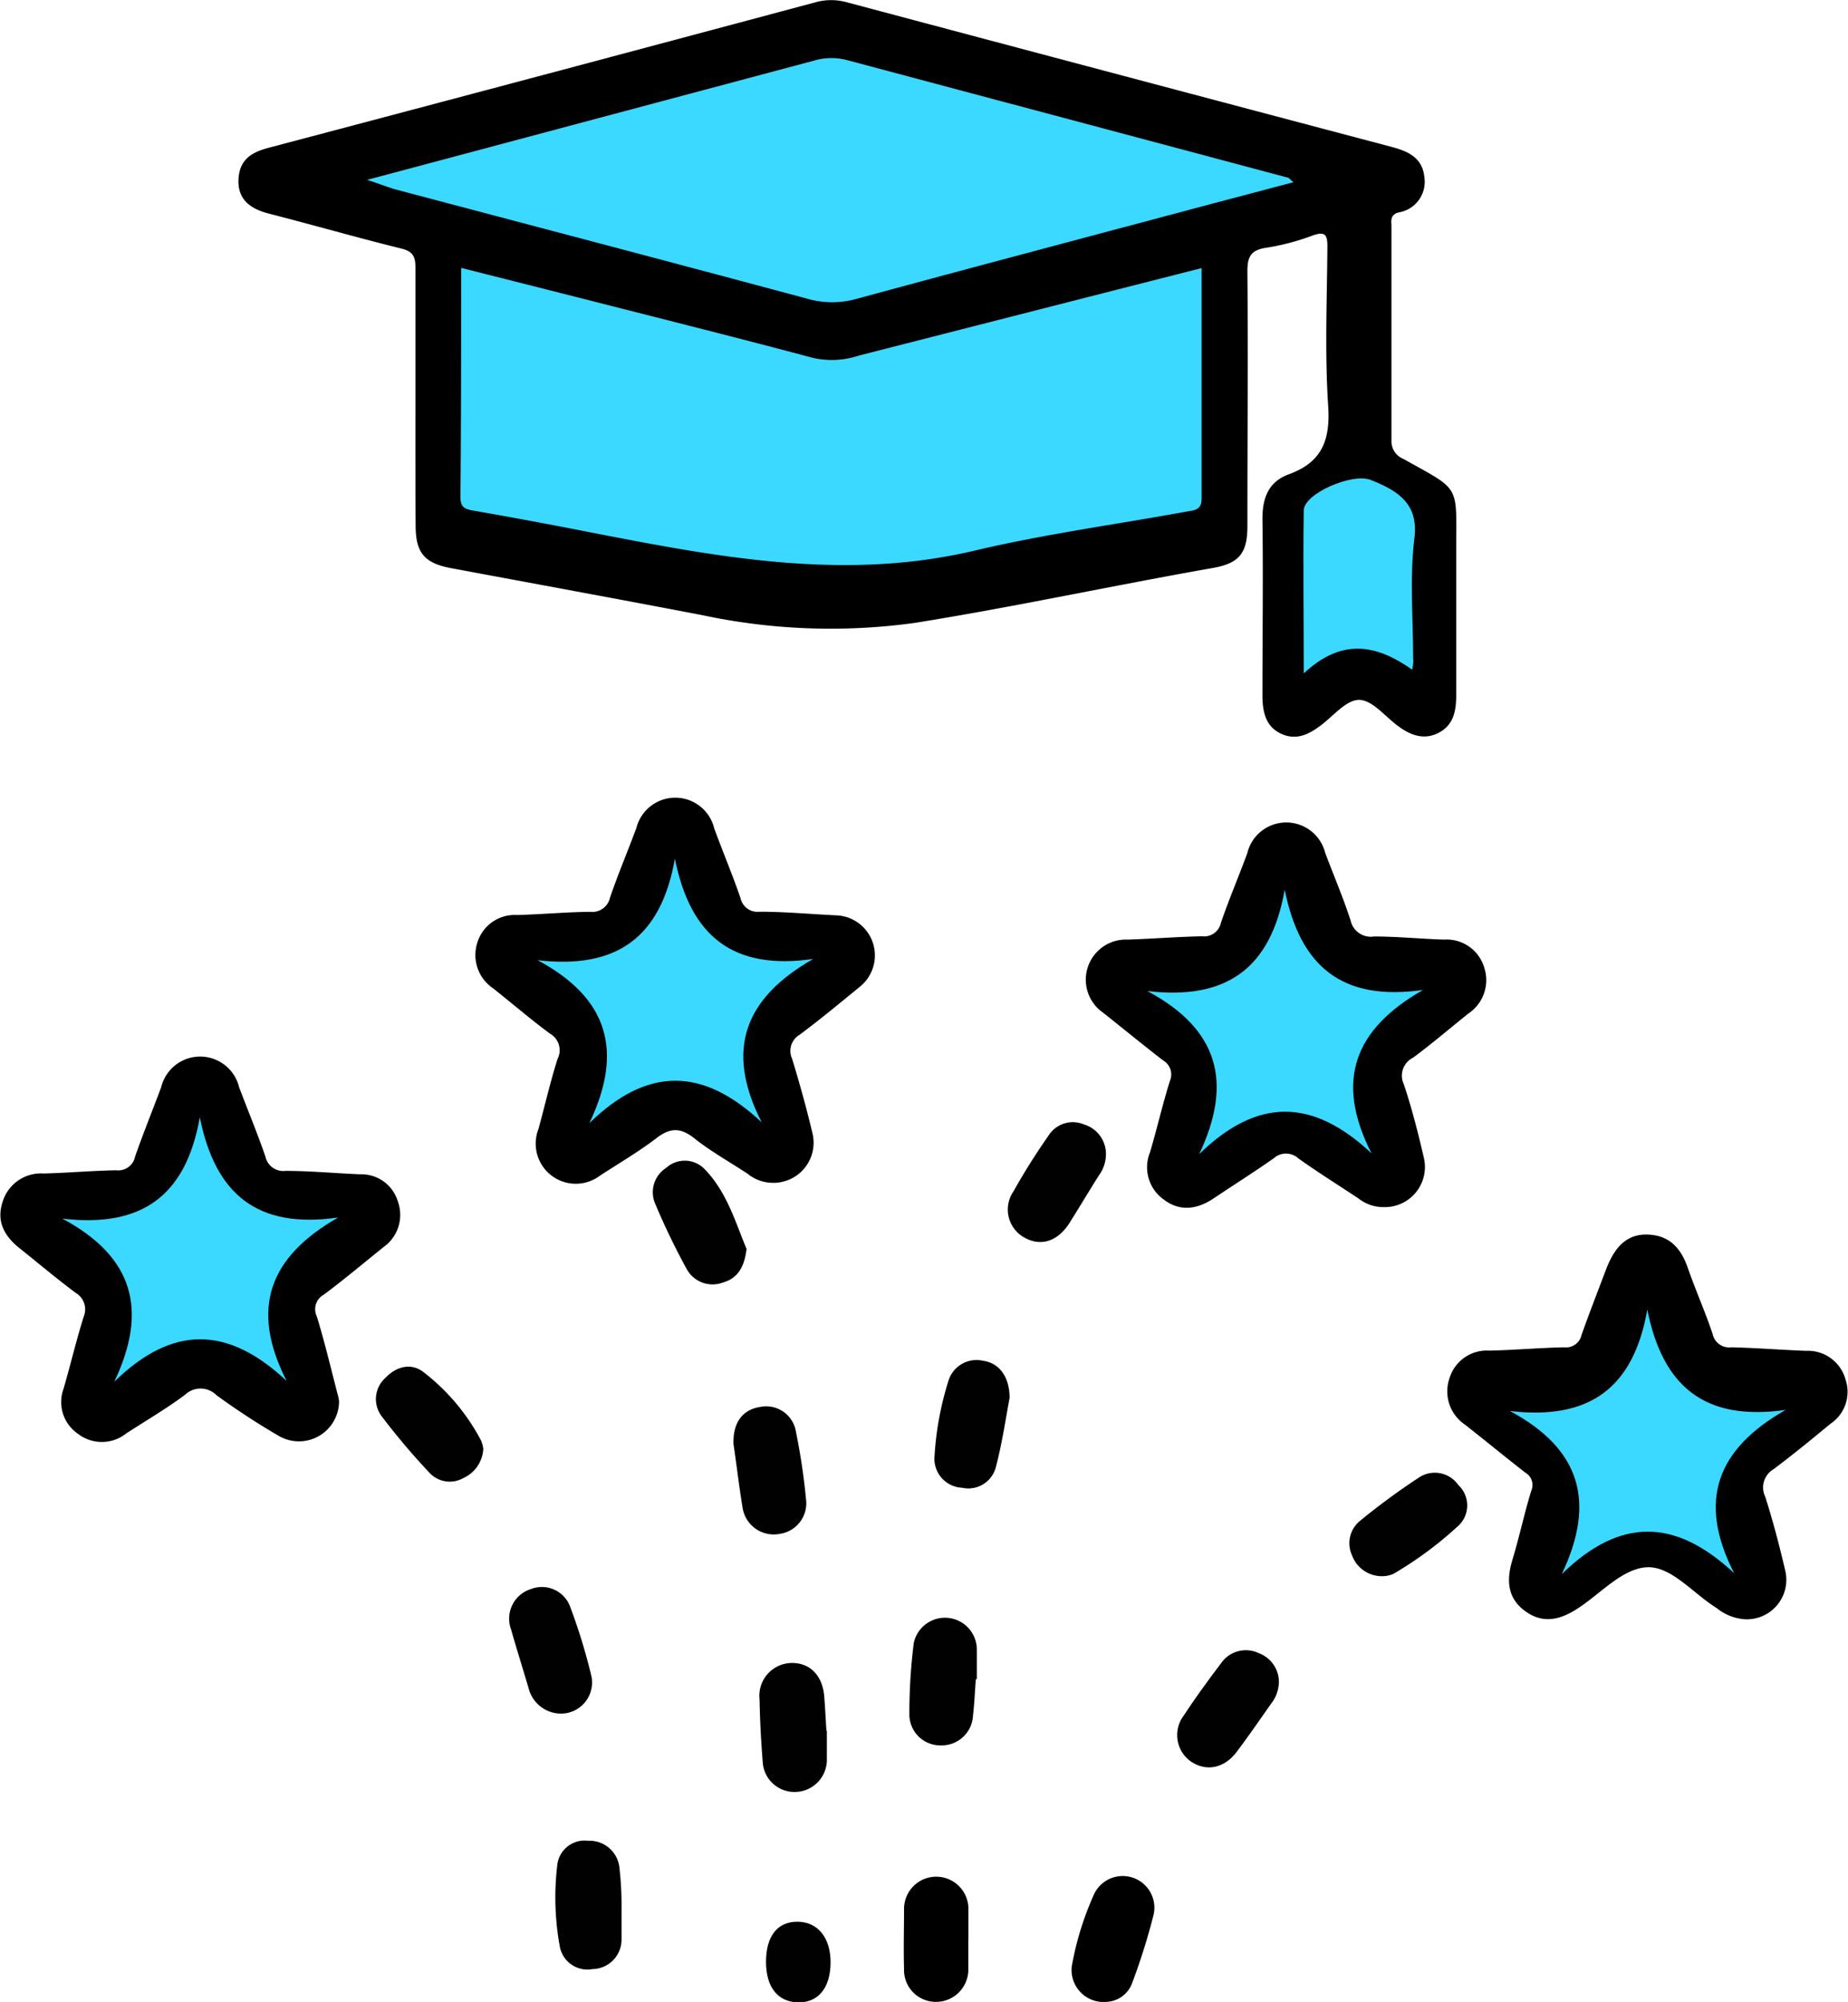 <svg xmlns="http://www.w3.org/2000/svg" viewBox="0 0 184.34 199.6"><defs><style>.cls-1{fill:#010101;}.cls-2{fill:#3bd8ff;}</style></defs><g id="Layer_2" data-name="Layer 2"><g id="Layer_1-2" data-name="Layer 1"><path d="M41.44,39.74c0-4.36,0-8.72,0-13.08,0-1.13-.29-1.61-1.45-1.89-4.42-1.09-8.79-2.35-13.2-3.48-1.83-.47-3.1-1.42-3-3.41s1.3-2.7,3.06-3.16Q54.11,7.52,81.34.23a5.77,5.77,0,0,1,3.14,0q27.15,7.23,54.31,14.41c1.67.44,3.09,1.08,3.29,3a3.09,3.09,0,0,1-2.57,3.54c-.89.25-.71.85-.71,1.41,0,7.11,0,14.22,0,21.33a1.89,1.89,0,0,0,1.2,1.84c5.83,3.27,5.25,2.4,5.26,9.4,0,4.7,0,9.4,0,14.09,0,1.56-.22,3-1.73,3.8s-2.94.23-4.24-.79-2.49-2.49-3.74-2.48-2.51,1.56-3.73,2.49-2.5,1.61-4.06.87-1.84-2.27-1.83-3.9c0-5.84.08-11.68,0-17.51,0-2.15.63-3.71,2.65-4.45,3.25-1.18,4.13-3.36,3.91-6.77-.35-5.27-.12-10.59-.08-15.89,0-1.14-.16-1.6-1.44-1.15a23.63,23.63,0,0,1-4.65,1.23c-1.53.22-1.9.88-1.89,2.37.07,8.45,0,16.9,0,25.36,0,2.74-.81,3.74-3.51,4.21-9.9,1.74-19.72,3.87-29.64,5.46a61.33,61.33,0,0,1-21.19-.76c-8.35-1.6-16.71-3.13-25.07-4.69-2.66-.49-3.55-1.51-3.56-4.21C41.43,48.19,41.44,44,41.44,39.74Z"/><path d="M33.82,139.73a4,4,0,0,1-6,3.44,72.92,72.92,0,0,1-6.22-4.06,2.24,2.24,0,0,0-3.14-.05c-1.87,1.4-3.91,2.58-5.87,3.86a3.91,3.91,0,0,1-4.86,0,3.83,3.83,0,0,1-1.39-4.46c.69-2.38,1.26-4.79,2-7.16a1.9,1.9,0,0,0-.78-2.39c-1.93-1.44-3.78-3-5.66-4.5-1.47-1.19-2.28-2.64-1.64-4.58A4,4,0,0,1,4.36,117c2.41-.06,4.82-.28,7.23-.32a1.71,1.71,0,0,0,1.88-1.35c.81-2.33,1.75-4.63,2.61-6.94a4,4,0,0,1,7.77,0c.87,2.32,1.83,4.6,2.63,6.94a1.82,1.82,0,0,0,2,1.41c2.48,0,4.95.24,7.43.34a3.8,3.8,0,0,1,3.79,2.75,3.92,3.92,0,0,1-1.42,4.49c-2,1.6-3.93,3.24-6,4.77a1.66,1.66,0,0,0-.67,2.18c.8,2.62,1.43,5.29,2.12,7.94A3,3,0,0,1,33.82,139.73Z"/><path d="M77.06,117.93a4,4,0,0,1-2.48-.9c-1.79-1.18-3.68-2.23-5.35-3.56-1.42-1.12-2.47-1-3.82.06-1.76,1.33-3.67,2.46-5.53,3.66a4,4,0,0,1-6.17-4.62c.64-2.32,1.17-4.68,1.91-7a1.9,1.9,0,0,0-.77-2.52c-1.94-1.44-3.76-3-5.66-4.51A4,4,0,0,1,47.61,94a3.9,3.9,0,0,1,4-2.77c2.41-.07,4.82-.29,7.24-.32a1.81,1.81,0,0,0,2-1.42c.8-2.34,1.77-4.62,2.63-6.94a4,4,0,0,1,7.77.06c.85,2.32,1.82,4.61,2.62,6.94a1.72,1.72,0,0,0,1.88,1.35c2.55,0,5.1.24,7.64.36a4,4,0,0,1,2.37,7.13c-2,1.63-3.93,3.24-6,4.78a1.86,1.86,0,0,0-.75,2.38c.76,2.49,1.46,5,2.06,7.55A4,4,0,0,1,77.06,117.93Z"/><path d="M174,161.44a5,5,0,0,1-2.77-1.12c-2.32-1.43-4.5-4.16-6.92-4.06s-4.56,2.53-6.77,4c-1.76,1.19-3.53,1.72-5.38.39s-1.9-3.18-1.27-5.22c.68-2.24,1.16-4.54,1.85-6.78a1.43,1.43,0,0,0-.61-1.84c-2-1.56-4-3.2-6-4.77a4,4,0,0,1-1.54-4.63,3.89,3.89,0,0,1,4-2.75c2.48-.06,5-.28,7.44-.33a1.58,1.58,0,0,0,1.73-1.23c.78-2.2,1.63-4.38,2.46-6.57.92-2.41,2.22-3.51,4.15-3.44,2.18.07,3.33,1.39,4,3.35.77,2.21,1.73,4.35,2.47,6.57a1.69,1.69,0,0,0,1.89,1.32c2.48.06,5,.26,7.44.35a3.89,3.89,0,0,1,3.92,2.85,3.82,3.82,0,0,1-1.51,4.43c-1.86,1.54-3.73,3.07-5.66,4.52a2.1,2.1,0,0,0-.85,2.71c.78,2.42,1.42,4.89,2,7.36A3.94,3.94,0,0,1,174,161.44Z"/><path d="M138,120.35a4,4,0,0,1-2.49-.86c-2-1.33-4.06-2.61-6-4a1.83,1.83,0,0,0-2.46,0c-2,1.4-4,2.66-6,4-1.67,1.11-3.39,1.33-5,.08a3.94,3.94,0,0,1-1.34-4.67c.71-2.37,1.25-4.8,2-7.16a1.61,1.61,0,0,0-.67-2c-2-1.54-4-3.18-6-4.77a4,4,0,0,1,2.44-7.29c2.48-.08,4.95-.28,7.43-.33a1.71,1.71,0,0,0,1.88-1.35c.8-2.34,1.78-4.62,2.63-6.94a4,4,0,0,1,7.76-.06c.84,2.26,1.8,4.47,2.54,6.76a2.06,2.06,0,0,0,2.33,1.61c2.34,0,4.69.24,7,.31a3.91,3.91,0,0,1,4,2.78,4,4,0,0,1-1.59,4.6c-1.84,1.47-3.62,3-5.5,4.39a2,2,0,0,0-.92,2.67c.8,2.4,1.43,4.88,2,7.35A4,4,0,0,1,138,120.35Z"/><path class="cls-1" d="M82.48,172.56c0,1,0,2,0,3a3.21,3.21,0,0,1-3.08,3.1,3.17,3.17,0,0,1-3.32-3c-.16-2.06-.28-4.13-.31-6.2A3.27,3.27,0,0,1,79,165.8c1.82,0,3.06,1.27,3.22,3.36.09,1.13.14,2.26.22,3.4Z"/><path class="cls-1" d="M74.47,124.52c-.21,1.82-.9,2.93-2.33,3.34a2.94,2.94,0,0,1-3.65-1.35A70.14,70.14,0,0,1,65.35,120a2.88,2.88,0,0,1,1.1-3.56,2.76,2.76,0,0,1,3.71,0C72.49,118.74,73.36,121.88,74.47,124.52Z"/><path class="cls-1" d="M137.87,157.15a3.17,3.17,0,0,1-3-2.07,2.87,2.87,0,0,1,.81-3.46,68.36,68.36,0,0,1,5.79-4.26,2.86,2.86,0,0,1,4,.7,2.78,2.78,0,0,1,.07,4,37.2,37.2,0,0,1-6.55,4.86A2.81,2.81,0,0,1,137.87,157.15Z"/><path class="cls-1" d="M56,170.85a3.34,3.34,0,0,1-3.26-2.49c-.59-2-1.22-4-1.77-5.93a3.09,3.09,0,0,1,2-4,3,3,0,0,1,3.92,1.81A57.22,57.22,0,0,1,59,167.15,3.1,3.1,0,0,1,56,170.85Z"/><path class="cls-1" d="M110.32,115.1a3.57,3.57,0,0,1-.69,2.07c-1,1.58-1.95,3.18-2.94,4.75-1.15,1.82-2.8,2.37-4.41,1.52a3.19,3.19,0,0,1-1.19-4.65c1.07-1.91,2.25-3.78,3.51-5.58a2.86,2.86,0,0,1,3.53-1.1A3.07,3.07,0,0,1,110.32,115.1Z"/><path class="cls-1" d="M48.21,144.45a3.39,3.39,0,0,1-2,2.92,2.75,2.75,0,0,1-3.34-.5,69.46,69.46,0,0,1-4.78-5.64,2.84,2.84,0,0,1,.34-3.84c1.08-1.14,2.55-1.55,3.8-.6a20.93,20.93,0,0,1,5.74,6.8A3.15,3.15,0,0,1,48.21,144.45Z"/><path class="cls-1" d="M73.17,144c-.09-2.16.91-3.48,2.7-3.73a3,3,0,0,1,3.53,2.5,63.06,63.06,0,0,1,1,6.7,3.08,3.08,0,0,1-2.62,3.46,3.14,3.14,0,0,1-3.7-2.57C73.72,148.19,73.47,146,73.17,144Z"/><path class="cls-1" d="M127.57,167.55a3.56,3.56,0,0,1-.73,2.25c-1.16,1.64-2.29,3.29-3.49,4.88s-3,2-4.55.95a3.22,3.22,0,0,1-.71-4.6c1.17-1.78,2.43-3.51,3.72-5.21a3,3,0,0,1,3.75-1A3.08,3.08,0,0,1,127.57,167.55Z"/><path class="cls-1" d="M100.71,139.37c-.38,2-.73,4.44-1.35,6.82a2.84,2.84,0,0,1-3.4,2.14,2.89,2.89,0,0,1-2.74-3.15,31.06,31.06,0,0,1,1.37-7.45,2.93,2.93,0,0,1,3.47-2.06C99.65,135.89,100.7,137.23,100.71,139.37Z"/><path class="cls-1" d="M62,190.32c0,1,0,2,0,3a2.94,2.94,0,0,1-2.89,3,2.8,2.8,0,0,1-3.28-2.3,27.23,27.23,0,0,1-.23-8.16,2.74,2.74,0,0,1,3.06-2.33,3,3,0,0,1,3.14,2.79A33.12,33.12,0,0,1,62,190.32Z"/><path d="M110.38,199.59a3.19,3.19,0,0,1-3.47-3.54,30.29,30.29,0,0,1,2.24-7.23,3.16,3.16,0,0,1,5.93,2.05,63.21,63.21,0,0,1-2.15,6.85A2.85,2.85,0,0,1,110.38,199.59Z"/><path class="cls-1" d="M97.34,167.41c-.09,1.2-.14,2.41-.28,3.61a3.13,3.13,0,0,1-3.18,3,3.09,3.09,0,0,1-3.17-3,56,56,0,0,1,.44-7.21,3.18,3.18,0,0,1,6.29.62c0,1,0,2,0,3Z"/><path d="M96.59,193.31c0,1,0,2,0,3a3.22,3.22,0,0,1-3.31,3.28,3.17,3.17,0,0,1-3.1-3.27c-.06-2,0-4,0-6a3.21,3.21,0,1,1,6.42,0c0,1,0,2,0,3Z"/><path class="cls-1" d="M76.41,195.6c0-2.54,1.12-4,3.12-4s3.34,1.54,3.32,4.1-1.29,4-3.28,3.94S76.41,198.12,76.41,195.6Z"/><path class="cls-2" d="M119.86,26.73c0,7.8,0,15.39,0,23,0,1.15-.76,1.14-1.46,1.27-7.06,1.29-14.21,2.25-21.19,3.9-13,3.07-25.66.64-38.35-1.83q-5.8-1.14-11.63-2.16c-.88-.15-1.3-.33-1.3-1.35C46,42,46,34.49,46,26.71c4.59,1.16,9,2.27,13.48,3.41,7.22,1.84,14.45,3.65,21.65,5.57a8.55,8.55,0,0,0,4.55-.24C97,32.56,108.27,29.68,119.86,26.73Z"/><path class="cls-2" d="M36.62,17.93c15.31-4.08,30-8,44.74-11.93a6.05,6.05,0,0,1,3.16,0l43.94,11.71c.11,0,.19.15.56.46l-8.19,2.16c-11.8,3.15-23.61,6.27-35.4,9.47a8.94,8.94,0,0,1-4.84,0c-13.73-3.69-27.49-7.3-41.24-10.94C38.61,18.63,37.9,18.35,36.62,17.93Z"/><path class="cls-2" d="M140.87,66.77c-3.65-2.57-7.05-3.14-10.82.37,0-5.94-.08-11.09,0-16.24,0-1.7,4.85-3.76,6.65-3.06,2.88,1.12,4.8,2.47,4.39,5.81-.49,4-.12,8-.13,12C141,65.86,141,66.05,140.87,66.77Z"/><path class="cls-2" d="M114.45,98.81c7.9.93,12.32-2.26,13.7-10.11,1.55,7.69,5.74,11.15,13.8,10-6.8,3.88-8.86,9-5.14,16.29-5.89-5.52-11.4-5.57-17.19.08C123,107.94,121.57,102.62,114.45,98.81Z"/><path class="cls-2" d="M53.62,95.73c7.9.93,12.32-2.27,13.7-10.12,1.55,7.69,5.74,11.16,13.8,10-6.8,3.88-8.86,9-5.14,16.29-5.88-5.52-11.4-5.57-17.19.08C62.19,104.86,60.74,99.54,53.62,95.73Z"/><path class="cls-2" d="M6.22,121.5c7.91.93,12.33-2.26,13.71-10.11,1.54,7.69,5.74,11.16,13.8,10-6.8,3.88-8.86,9-5.14,16.29-5.89-5.52-11.4-5.57-17.19.08C14.79,130.63,13.34,125.31,6.22,121.5Z"/><path class="cls-2" d="M150.61,140.68c7.91.93,12.33-2.26,13.71-10.11,1.54,7.69,5.74,11.15,13.8,10-6.8,3.87-8.86,9-5.14,16.28-5.89-5.51-11.4-5.56-17.19.09C159.18,149.81,157.73,144.49,150.61,140.68Z"/></g></g></svg>
